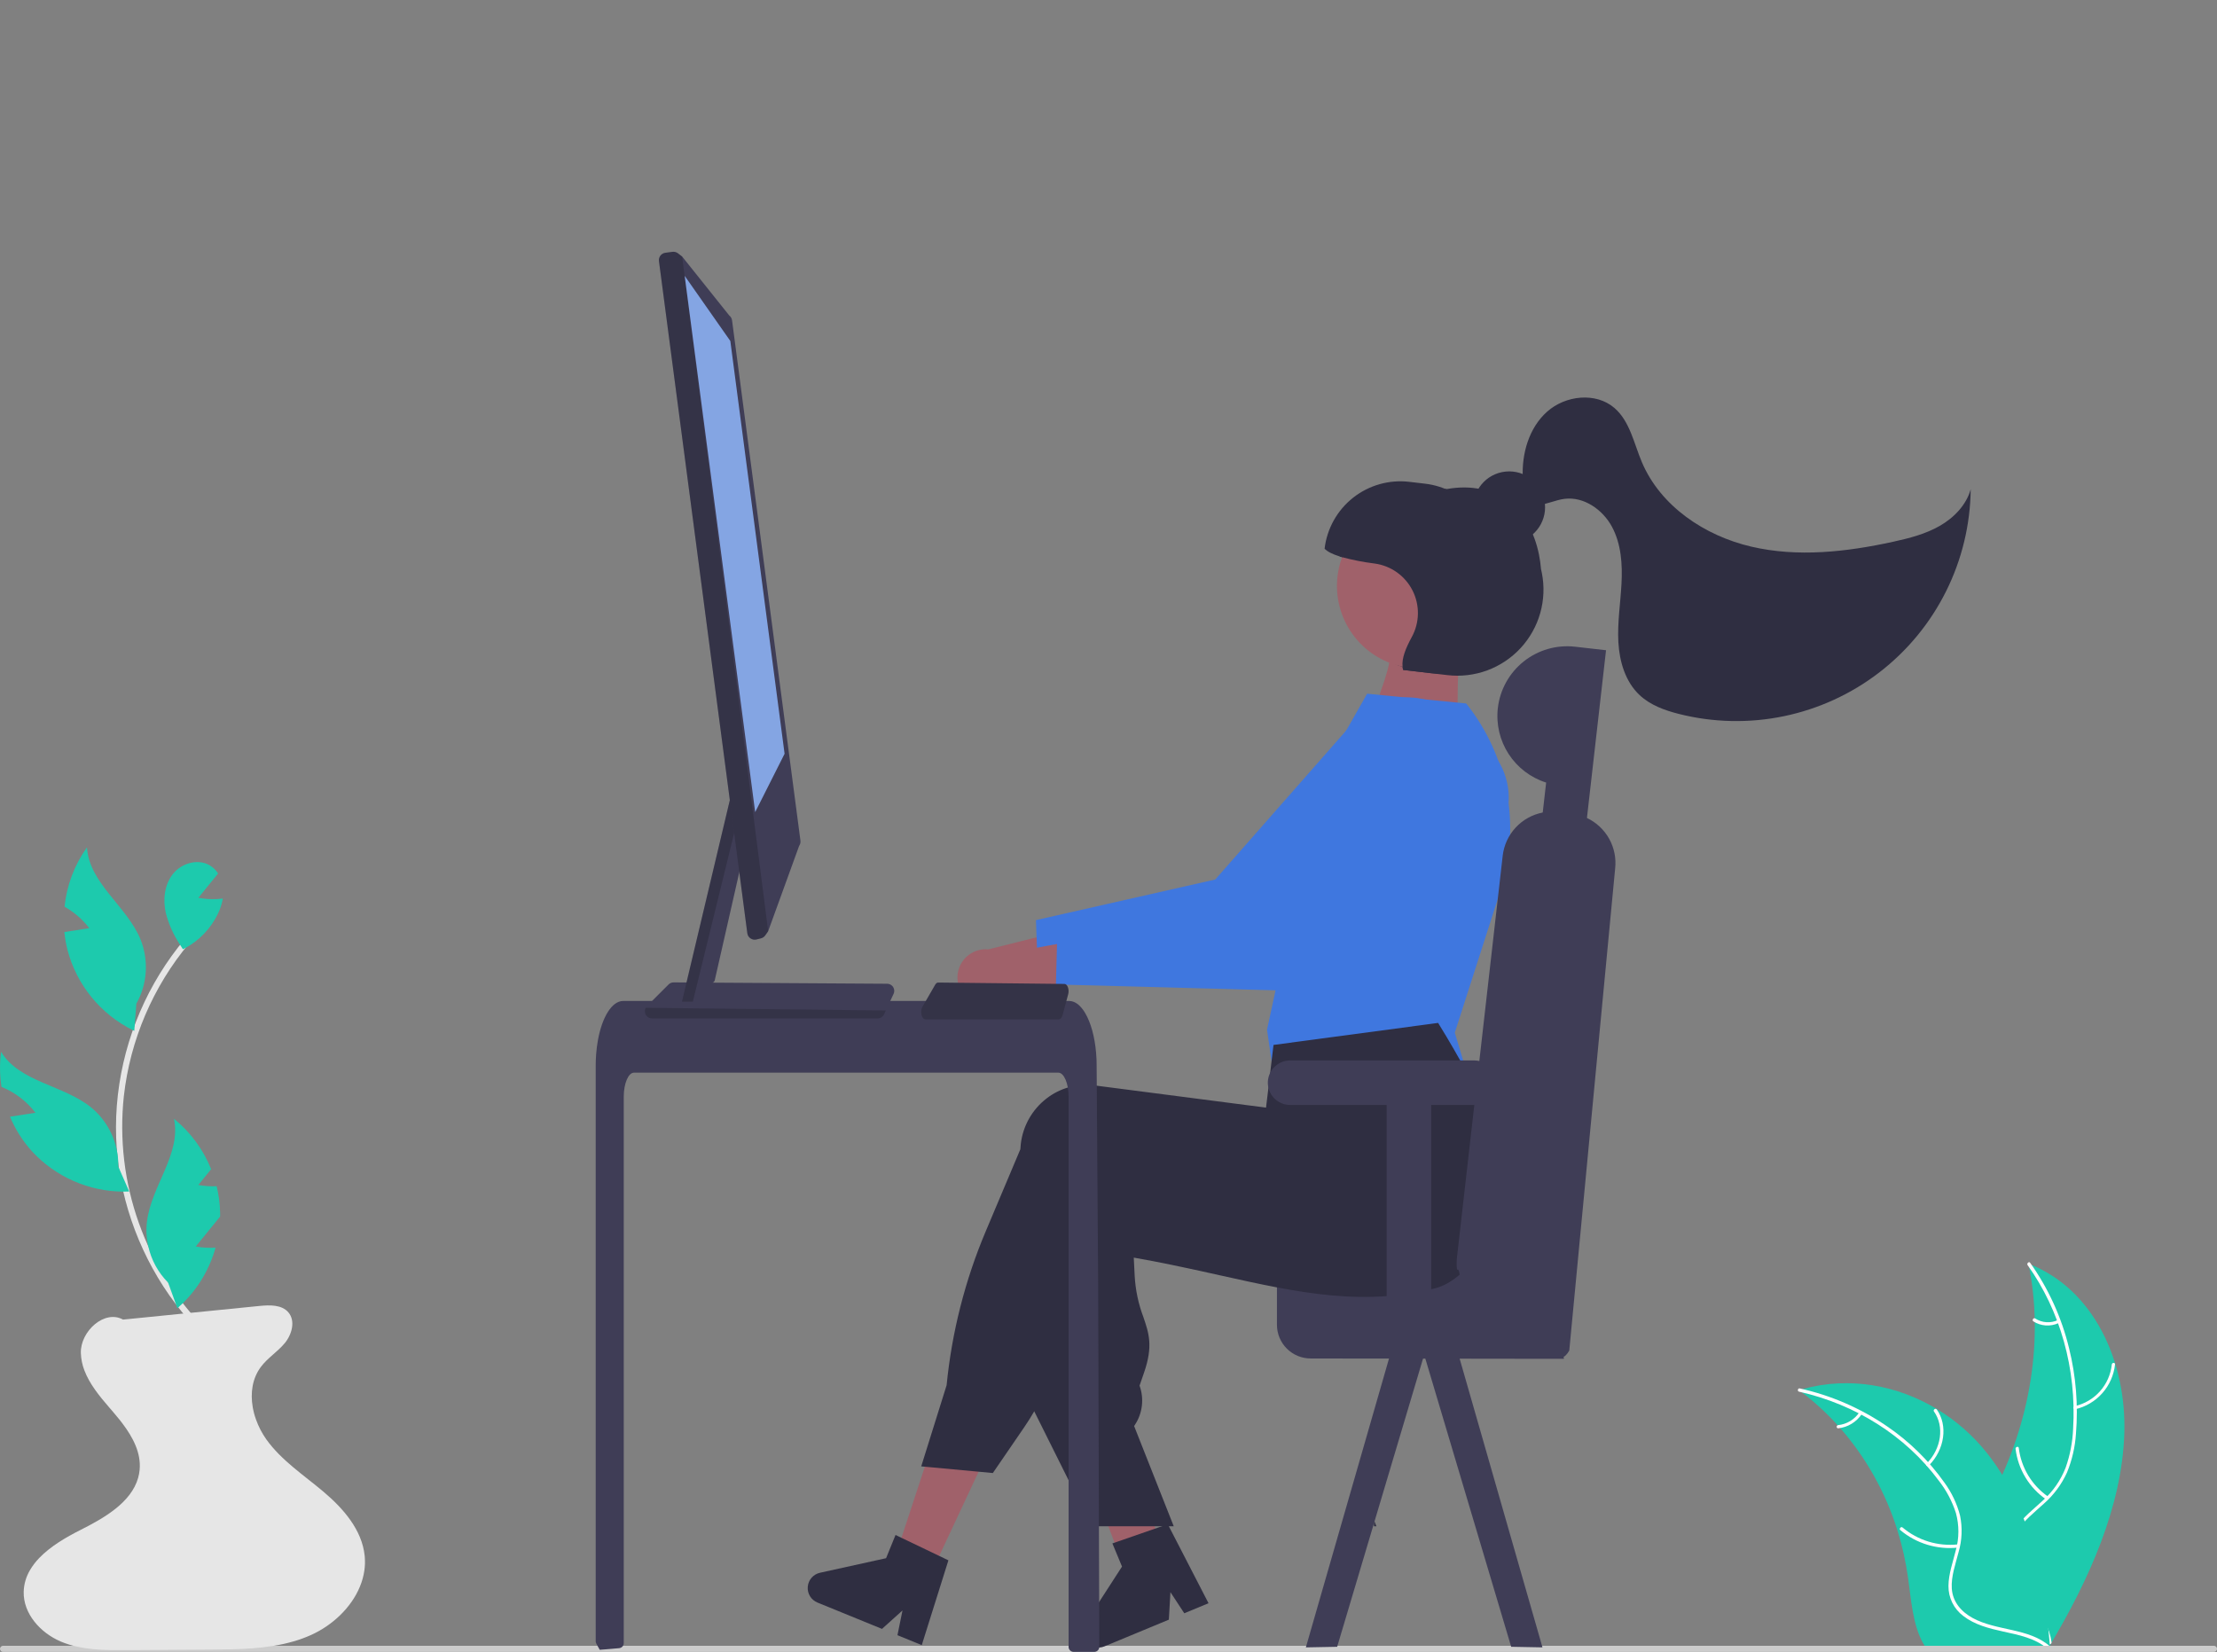 <svg width="361" height="269" viewBox="0 0 361 269" fill="none" xmlns="http://www.w3.org/2000/svg">
<rect x="0" y="0" width="361" height="269" fill="#808080" stroke="none"/>
<g clip-path="url(#clip0_346_6502)">
<path d="M345.906 233.504C346.304 221.631 340.871 209.833 330.301 205.788C332.82 217.922 330.682 231.572 324.386 243.556C321.934 248.224 318.751 253.227 319.625 257.988C320.169 260.95 322.274 263.245 324.801 264.701C327.329 266.157 330.273 266.88 333.181 267.59L333.696 268.095C340.186 257.259 345.508 245.377 345.906 233.504Z" fill="#1DCAAD"/>
<path d="M330.156 206.01C335.454 213.413 338.157 222.906 337.571 232.669C337.485 234.83 337.074 236.966 336.351 239.005C335.553 241.05 334.286 242.878 332.651 244.343C331.14 245.751 329.454 247.039 328.264 248.745C327.676 249.578 327.262 250.52 327.047 251.517C326.832 252.513 326.82 253.543 327.012 254.544C327.455 256.917 328.757 258.867 330.103 260.719C331.598 262.777 333.187 264.885 333.537 267.584C333.579 267.911 334.099 267.754 334.057 267.428C333.448 262.731 329.378 260 327.897 255.754C327.206 253.772 327.144 251.485 328.405 249.427C329.507 247.628 331.245 246.299 332.785 244.884C334.401 243.471 335.695 241.729 336.58 239.773C337.401 237.766 337.892 235.638 338.035 233.474C338.417 228.804 338.037 224.103 336.911 219.555C335.702 214.548 333.546 209.819 330.562 205.621C330.379 205.365 329.974 205.756 330.156 206.01L330.156 206.01Z" fill="white"/>
<path d="M337.929 229.482C339.632 229.088 341.17 228.174 342.329 226.865C343.488 225.557 344.21 223.92 344.395 222.182C344.421 221.844 343.898 221.861 343.871 222.2C343.701 223.818 343.029 225.342 341.948 226.558C340.866 227.775 339.431 228.621 337.844 228.979C337.811 228.984 337.779 228.996 337.75 229.014C337.721 229.031 337.696 229.055 337.676 229.082C337.656 229.109 337.642 229.14 337.635 229.173C337.627 229.206 337.626 229.24 337.631 229.274C337.637 229.307 337.649 229.339 337.667 229.367C337.685 229.396 337.709 229.421 337.737 229.44C337.764 229.459 337.796 229.473 337.829 229.48C337.862 229.487 337.896 229.488 337.929 229.482V229.482Z" fill="white"/>
<path d="M333.498 243.717C332.187 242.807 331.083 241.63 330.26 240.263C329.437 238.895 328.912 237.369 328.721 235.784C328.677 235.458 328.157 235.615 328.201 235.941C328.403 237.589 328.952 239.176 329.812 240.597C330.673 242.018 331.824 243.24 333.191 244.183C333.452 244.361 333.758 243.894 333.498 243.717Z" fill="white"/>
<path d="M335.103 214.957C334.514 215.234 333.864 215.356 333.214 215.311C332.565 215.267 331.938 215.057 331.392 214.701C331.133 214.52 330.827 214.987 331.084 215.167C331.689 215.557 332.382 215.788 333.099 215.839C333.816 215.89 334.535 215.76 335.188 215.46C335.257 215.437 335.315 215.392 335.355 215.333C335.394 215.273 335.412 215.201 335.406 215.13C335.4 215.097 335.387 215.066 335.368 215.039C335.349 215.012 335.324 214.99 335.295 214.973C335.266 214.957 335.234 214.947 335.201 214.944C335.168 214.941 335.135 214.946 335.103 214.957Z" fill="white"/>
<path d="M292.932 226.372C293.089 226.49 293.247 226.609 293.404 226.732C295.509 228.334 297.46 230.129 299.23 232.094C299.37 232.244 299.509 232.397 299.643 232.551C303.885 237.399 307.062 243.082 308.968 249.235C309.75 251.744 310.325 254.312 310.69 256.915C311.2 260.544 311.457 264.56 313.124 267.55C313.293 267.863 313.485 268.164 313.696 268.45L332.944 268.777C332.991 268.756 333.038 268.739 333.085 268.717L333.848 268.766C333.839 268.628 333.826 268.485 333.817 268.347C333.812 268.266 333.802 268.186 333.797 268.106C333.793 268.052 333.788 267.999 333.787 267.95C333.785 267.932 333.783 267.914 333.781 267.901C333.78 267.852 333.774 267.807 333.772 267.762C333.703 266.964 333.63 266.166 333.548 265.367C333.549 265.363 333.549 265.363 333.545 265.358C332.916 259.278 331.761 253.269 329.696 247.757C329.634 247.591 329.572 247.421 329.501 247.255C328.565 244.795 327.404 242.426 326.034 240.178C325.287 238.961 324.469 237.789 323.585 236.667C321.299 233.778 318.508 231.325 315.349 229.429C309.023 225.626 301.252 224.077 293.521 226.204C293.324 226.258 293.13 226.313 292.932 226.372Z" fill="#1DCAAD"/>
<path d="M292.937 226.62C302.123 228.683 310.289 233.814 315.712 241.136C316.943 242.711 317.883 244.493 318.49 246.397C319.03 248.381 319.024 250.473 318.471 252.453C317.994 254.376 317.288 256.318 317.274 258.259C317.263 259.209 317.477 260.148 317.898 260.999C318.319 261.85 318.936 262.59 319.697 263.157C321.534 264.58 323.87 265.181 326.187 265.685C328.76 266.244 331.446 266.783 333.398 268.497C333.635 268.705 333.998 268.277 333.762 268.069C330.366 265.088 325.108 265.612 321.216 263.482C319.4 262.488 317.953 260.894 317.814 258.66C317.693 256.706 318.419 254.703 318.919 252.758C319.484 250.824 319.567 248.78 319.161 246.806C318.661 244.868 317.796 243.042 316.612 241.428C314.041 237.799 310.835 234.666 307.148 232.18C302.88 229.277 298.099 227.212 293.059 226.096C292.741 226.024 292.621 226.549 292.937 226.62Z" fill="white"/>
<path d="M314.09 238.644C316.674 236.029 317.211 232.118 315.36 229.508C315.177 229.251 314.725 229.581 314.907 229.839C316.642 232.284 316.125 235.893 313.709 238.337C313.454 238.594 313.837 238.9 314.09 238.644V238.644Z" fill="white"/>
<path d="M318.838 251.492C317.222 251.669 315.586 251.516 314.031 251.042C312.475 250.568 311.033 249.783 309.79 248.735C309.552 248.528 309.189 248.956 309.426 249.162C310.722 250.251 312.225 251.065 313.846 251.554C315.466 252.044 317.168 252.2 318.85 252.011C319.19 251.98 319.176 251.46 318.839 251.492L318.838 251.492Z" fill="white"/>
<path d="M302.753 229.998C302.368 230.574 301.861 231.059 301.267 231.417C300.674 231.775 300.008 231.998 299.319 232.07C298.98 232.097 298.994 232.617 299.331 232.589C300.092 232.507 300.827 232.26 301.484 231.865C302.141 231.471 302.704 230.938 303.134 230.305C303.181 230.254 303.206 230.188 303.204 230.119C303.202 230.051 303.174 229.986 303.126 229.937C303.068 229.898 302.997 229.882 302.928 229.893C302.858 229.905 302.796 229.942 302.753 229.998V229.998Z" fill="white"/>
<path d="M223.73 247.546L224.123 248.54H223.73V247.546Z" fill="#2F2E41"/>
<path d="M361 268.503C361 268.568 360.987 268.633 360.962 268.694C360.938 268.754 360.901 268.809 360.855 268.855C360.809 268.901 360.754 268.938 360.693 268.963C360.633 268.987 360.568 269 360.503 269H0.497C0.365 269 0.239 268.948 0.146 268.854C0.052 268.761 0 268.635 0 268.503C0 268.371 0.052 268.245 0.146 268.152C0.239 268.059 0.365 268.006 0.497 268.006H360.503C360.568 268.006 360.633 268.019 360.693 268.044C360.754 268.069 360.809 268.105 360.855 268.151C360.901 268.198 360.938 268.252 360.962 268.313C360.987 268.373 361 268.438 361 268.503Z" fill="#CCCCCC"/>
<path d="M59.34 255.679C58.839 259.37 56.33 262.701 53.103 264.876C52.334 265.396 51.522 265.85 50.677 266.233C49.748 266.653 48.789 267.004 47.809 267.285C43.509 268.542 38.862 268.596 34.34 268.621C29.769 268.651 25.198 268.68 20.63 268.709C17.026 268.73 13.307 268.73 9.979 267.348C9.929 267.33 9.881 267.309 9.833 267.285C6.564 265.874 3.779 262.772 3.859 259.224C3.89 257.973 4.244 256.753 4.886 255.679C5.31 254.958 5.82 254.29 6.405 253.692C8.217 251.813 10.731 250.339 13.085 249.154C16.968 247.204 21.356 244.674 22.492 240.666C22.611 240.244 22.692 239.812 22.734 239.376C23.001 236.62 21.661 234.086 19.953 231.819C19.786 231.594 19.611 231.368 19.431 231.143C19.047 230.663 18.651 230.191 18.258 229.74C18.091 229.548 17.924 229.352 17.753 229.155C16.175 227.327 14.584 225.373 13.753 223.189C13.396 222.275 13.197 221.307 13.165 220.325C13.073 216.781 17.035 213.211 20.032 214.885C21.502 214.743 22.972 214.597 24.441 214.447C26.245 214.268 28.04 214.088 29.84 213.904H29.844C30.249 213.871 30.645 213.829 31.042 213.787C34.787 213.416 38.529 213.041 42.269 212.664C43.93 212.501 45.884 212.439 46.965 213.716C48.143 215.111 47.533 217.315 46.368 218.722C45.204 220.125 43.588 221.119 42.494 222.572C41.079 224.45 40.749 226.826 41.154 229.155C41.271 229.832 41.447 230.497 41.68 231.143C42.089 232.296 42.655 233.388 43.362 234.387C45.817 237.827 49.454 240.198 52.681 242.924C55.913 245.655 58.935 249.12 59.378 253.32C59.39 253.441 59.403 253.566 59.407 253.692C59.454 254.355 59.431 255.021 59.34 255.679Z" fill="#E6E6E6"/>
<path d="M33.084 217.451C29.826 214.232 27.052 210.56 24.846 206.547C22.647 202.554 21.022 198.271 20.021 193.824C19.006 189.311 18.67 184.672 19.023 180.06C19.757 170.667 23.228 161.695 29.007 154.254C29.36 153.801 29.721 153.355 30.091 152.916C30.503 152.426 31.204 153.132 30.794 153.62C24.897 160.691 21.203 169.335 20.168 178.484C19.419 185.476 20.255 192.545 22.613 199.169C24.971 205.793 28.79 211.801 33.788 216.747C34.244 217.198 33.541 217.901 33.084 217.451V217.451Z" fill="#E6E6E6"/>
<path d="M28.606 155.098C29.009 154.948 29.403 154.776 29.787 154.583C29.807 154.613 29.826 154.643 29.845 154.673L28.606 155.098Z" fill="#E6E6E6"/>
<path d="M36.285 146.324C36.122 147.236 35.828 148.119 35.413 148.946C34.264 151.252 32.435 153.15 30.173 154.382C30.048 154.449 29.918 154.52 29.789 154.582C29.634 154.34 29.476 154.098 29.325 153.856C28.26 152.269 27.472 150.513 26.996 148.662C26.511 146.487 26.774 144.045 28.169 142.304C29.559 140.563 32.214 139.782 34.139 140.909C34.695 141.241 35.166 141.697 35.517 142.241C35.325 142.479 35.133 142.713 34.941 142.951C34.924 142.973 34.906 142.994 34.886 143.013C34.719 143.222 34.548 143.427 34.381 143.635C33.684 144.491 32.991 145.351 32.294 146.203C33.276 146.384 34.276 146.452 35.275 146.408C35.354 146.403 35.438 146.399 35.517 146.395C35.772 146.378 36.03 146.358 36.285 146.324Z" fill="#1DCAAD"/>
<path d="M22.203 163.446L21.936 166.928L21.865 167.871C21.79 167.834 21.71 167.796 21.635 167.758C19.038 166.469 16.746 164.641 14.912 162.395C13.079 160.15 11.745 157.539 11.001 154.737C10.753 153.765 10.578 152.775 10.479 151.777C11.832 151.568 13.189 151.355 14.542 151.146C13.447 149.722 12.075 148.533 10.509 147.652C10.866 144.167 12.125 140.836 14.162 137.987C14.512 143.823 20.625 147.535 22.863 152.933C23.549 154.622 23.846 156.445 23.732 158.265C23.618 160.085 23.095 161.855 22.203 163.446Z" fill="#1DCAAD"/>
<path d="M21.043 194.027C20.717 194.044 20.391 194.052 20.07 194.048C17.291 194.031 14.546 193.446 12.002 192.329C9.457 191.213 7.168 189.589 5.274 187.556C3.74 185.877 2.507 183.946 1.629 181.849C1.658 181.845 1.683 181.841 1.712 181.836C3.065 181.628 4.422 181.415 5.775 181.206C4.338 179.334 2.429 177.878 0.243 176.989C-0.053 175.103 -0.075 173.183 0.176 171.29C3.232 176.271 10.376 176.672 14.889 180.379C17.041 182.173 18.508 184.655 19.043 187.406C19.176 188.085 19.247 188.776 19.256 189.468C19.26 189.635 19.26 189.798 19.256 189.961L19.356 190.186L21.043 194.027Z" fill="#1DCAAD"/>
<path d="M34.469 199.793C33.605 200.853 32.741 201.922 31.876 202.983C32.939 203.178 34.021 203.242 35.099 203.175C34.142 206.604 32.304 209.723 29.768 212.222C29.53 212.456 29.284 212.685 29.033 212.902C28.983 212.948 28.929 212.994 28.879 213.04L28.653 212.401L28.649 212.397L27.372 208.861C25.751 207.231 24.628 205.173 24.136 202.928V202.92C23.837 201.606 23.767 200.25 23.931 198.912C24.645 193.113 29.547 187.898 28.328 182.183C31.014 184.358 33.098 187.186 34.381 190.395C33.684 191.251 32.991 192.111 32.294 192.963C33.277 193.143 34.277 193.212 35.275 193.167C35.624 194.581 35.815 196.029 35.843 197.484C35.847 197.693 35.847 197.897 35.843 198.106C35.404 198.649 34.962 199.188 34.523 199.73C34.507 199.752 34.488 199.773 34.469 199.793Z" fill="#1DCAAD"/>
<path d="M254.208 220.021C254.248 219.975 253.941 219.936 253.373 219.904V200.816H225.818V202.352H213.414C211.959 202.354 210.565 202.932 209.536 203.961C208.508 204.989 207.929 206.384 207.928 207.838V215.733C207.929 217.188 208.507 218.582 209.536 219.611C210.564 220.639 211.959 221.218 213.414 221.219L226.127 221.235L231.709 221.244H232.093L237.679 221.252L253.281 221.273H254.625C254.821 221.052 254.02 220.242 254.208 220.021Z" fill="#3F3D56"/>
<path d="M151.121 257.251L145.438 254.533L153.245 230.775L161.634 234.787L151.121 257.251Z" fill="#A0616A"/>
<path d="M189.227 253.421C188.814 253.68 188.4 253.935 187.983 254.189C187.152 254.699 186.313 255.2 185.474 255.692C185.052 255.939 184.626 256.185 184.204 256.427V256.44L184.179 256.444L184.171 256.448L183.528 256.607L182.605 254.168L182.18 253.045L181.578 251.455L180.476 248.545L174.673 233.223L183.695 230.997L184.033 232.379H184.037L184.204 233.064L187.357 245.848L188 248.461L188.02 248.541L188.409 250.102L188.743 251.455L189.114 252.966L189.227 253.421Z" fill="#A0616A"/>
<path d="M243.047 199.613C242.475 200.532 241.891 201.446 241.302 202.352C240.208 204.039 239.085 205.7 237.933 207.337C237.933 207.341 237.929 207.341 237.925 207.345C237.252 207.968 236.51 208.51 235.712 208.961C235.678 208.986 235.641 209.003 235.607 209.024C235.02 209.348 234.395 209.599 233.745 209.771C233.512 209.829 233.274 209.888 233.04 209.946C232.197 210.147 231.362 210.318 230.531 210.468C229.053 210.731 227.591 210.919 226.139 211.036C226.022 211.049 225.905 211.057 225.788 211.065C219.813 211.504 213.998 210.798 207.927 209.642C204.93 209.074 201.869 208.393 198.7 207.688C197.665 207.454 196.626 207.224 195.573 206.995C195.494 206.978 195.411 206.957 195.327 206.94C193.824 206.611 192.296 206.285 190.73 205.963C188.76 205.558 186.727 205.166 184.614 204.794L184.764 207.771C184.889 210.061 185.365 212.318 186.175 214.464C187.077 217.102 187.791 219.19 186.284 223.536L185.558 225.64C185.934 226.685 186.063 227.803 185.935 228.906C185.807 230.009 185.425 231.068 184.819 231.998L184.672 232.22L190.73 247.546L191.123 248.54H188.021L184.205 248.544H177.738L168.407 229.823L167.96 228.93V228.884L168.924 192.908C168.937 192.591 168.962 192.27 169.004 191.952C169.174 190.51 169.629 189.116 170.344 187.851C171.059 186.587 172.018 185.477 173.166 184.588C174.266 183.728 175.526 183.095 176.873 182.727C178.22 182.359 179.626 182.262 181.011 182.442L184.205 182.855L190.73 183.698L195.327 184.295L195.419 184.308L208.975 186.061L209.948 182.095L210.127 182.028L215.835 179.937L235.574 172.701L235.624 172.685L236.923 172.209L237.077 172.459C237.123 172.534 237.169 172.61 237.211 172.685C238.494 174.985 239.539 177.411 240.329 179.924C241.659 184.029 242.753 188.207 243.607 192.437C243.644 192.62 243.678 192.787 243.707 192.938L243.72 192.983C243.732 193.054 243.74 193.1 243.745 193.113C244.2 195.008 243.882 197.321 243.047 199.613Z" fill="#2F2E41"/>
<path d="M152.937 253.372L146.787 250.424L145.822 249.961L144.282 253.743L133.527 256.111C132.995 256.227 132.515 256.511 132.156 256.92C131.796 257.329 131.578 257.842 131.531 258.385C131.484 258.927 131.612 259.47 131.896 259.935C132.18 260.399 132.605 260.76 133.109 260.966L143.618 265.254L146.954 262.252L146.136 266.281L150.093 267.897L154.431 254.09L152.937 253.372Z" fill="#2F2E41"/>
<path d="M217.734 268.168L212.637 268.264L226.804 219.05L231.901 220.624L217.734 268.168Z" fill="#3F3D56"/>
<path d="M251.164 268.262L246.07 268.166L232.092 221.244L231.9 220.626L235.169 219.616C235.817 219.628 236.489 219.636 237.182 219.645L237.679 221.252L251.164 268.262Z" fill="#3F3D56"/>
<path d="M188.588 248.752L182.144 250.985L181.133 251.334L182.7 255.106L176.723 264.355C176.427 264.812 176.285 265.352 176.318 265.895C176.351 266.439 176.556 266.957 176.905 267.375C177.253 267.794 177.727 268.09 178.255 268.22C178.784 268.35 179.34 268.308 179.843 268.099L190.327 263.752L190.585 259.272L192.839 262.71L196.788 261.074L190.155 248.211L188.588 248.752Z" fill="#2F2E41"/>
<path d="M159.007 163.53C159.638 163.752 160.31 163.833 160.976 163.767C161.642 163.701 162.285 163.49 162.86 163.149C163.436 162.807 163.929 162.344 164.306 161.791C164.683 161.238 164.934 160.609 165.042 159.949L181.065 157.159L175.271 151.006L160.943 154.599C159.822 154.492 158.7 154.799 157.791 155.464C156.881 156.128 156.247 157.103 156.008 158.204C155.769 159.305 155.943 160.455 156.495 161.437C157.048 162.419 157.942 163.163 159.007 163.53L159.007 163.53Z" fill="#A0616A"/>
<path d="M237.525 107.691C237.525 107.691 236.792 120.097 238.329 121.701C239.866 123.305 222.523 118.702 222.523 118.702C222.523 118.702 226.833 108.099 226.231 106.829C225.629 105.559 237.525 107.691 237.525 107.691Z" fill="#A0616A"/>
<path d="M169.042 159.403L168.685 149.834L197.881 143.222L220.502 117.484C221.62 116.212 223.005 115.202 224.557 114.525C226.11 113.848 227.792 113.521 229.485 113.568C231.179 113.614 232.841 114.033 234.354 114.794C235.867 115.555 237.194 116.64 238.241 117.971C240.128 120.378 240.984 123.436 240.62 126.474C240.256 129.511 238.702 132.28 236.299 134.173L205.955 158.024L169.042 159.403Z" fill="#3F77DF"/>
<path d="M238.8 114.631L238.741 114.557L222.613 112.965L211.716 132.16C202.349 143.612 209.155 151.509 209.563 152.683L206.312 167.674L207.04 172.692L207.404 174.182L244.518 193.575L236.89 168.162L244.338 144.987C245.99 139.863 246.348 134.41 245.382 129.114C244.416 123.817 242.155 118.842 238.8 114.631Z" fill="#3F77DF"/>
<path d="M246.895 88.339C250.059 87.703 252.11 84.622 251.474 81.457C250.838 78.292 247.757 76.242 244.592 76.878C241.427 77.514 239.377 80.595 240.013 83.76C240.649 86.924 243.73 88.975 246.895 88.339Z" fill="#2F2E41"/>
<path d="M315.851 85.64C313.531 86.969 310.901 87.644 308.289 88.216C300.69 89.88 292.737 90.783 285.161 89.016C277.586 87.248 270.403 82.439 267.36 75.28C266.048 72.195 265.406 68.593 262.857 66.415C259.833 63.828 254.91 64.382 251.935 67.024C248.959 69.666 247.759 73.885 247.962 77.859L247.048 80.34C247.365 81.754 249.093 82.39 250.535 82.239C251.977 82.088 253.321 81.412 254.76 81.233C257.913 80.84 260.979 82.988 262.484 85.787C263.988 88.585 264.2 91.897 264.031 95.069C263.863 98.242 263.347 101.408 263.524 104.58C263.701 107.753 264.674 111.039 266.997 113.206C268.74 114.833 271.069 115.676 273.381 116.26C278.978 117.674 284.824 117.8 290.477 116.628C296.13 115.455 301.444 113.016 306.018 109.493C310.592 105.97 314.307 101.456 316.884 96.289C319.461 91.123 320.832 85.439 320.895 79.666C320.176 82.241 318.171 84.311 315.851 85.64Z" fill="#2F2E41"/>
<path d="M243.881 186.355C243.818 186.088 243.739 185.817 243.655 185.554C242.993 183.562 242.22 181.607 241.342 179.7C240.357 177.529 239.176 175.204 237.769 172.686C237.088 171.467 236.356 170.2 235.573 168.883C235.18 168.223 234.772 167.551 234.349 166.867C234.333 166.835 234.315 166.804 234.295 166.775L234.174 166.574L214.643 169.188L207.37 170.161L206.936 173.784L206.832 174.682C206.828 174.682 206.828 174.682 206.832 174.686L206.54 177.133V177.137L206.151 180.368L206.118 180.364L195.326 178.966L184.203 177.525L178.229 176.753C176.844 176.572 175.438 176.669 174.091 177.038C172.744 177.406 171.484 178.039 170.384 178.899C169.236 179.789 168.277 180.898 167.562 182.163C166.848 183.427 166.392 184.821 166.222 186.263C166.184 186.556 166.159 186.856 166.146 187.153L160.51 200.508C157.137 208.496 154.99 216.946 154.139 225.575L150.006 238.789L150.595 238.843L159.354 239.657L161.667 239.874L166.76 232.439C167.34 231.591 167.892 230.718 168.405 229.825C169.251 228.366 170.002 226.854 170.655 225.299L181.673 199.081C182.525 199.227 183.368 199.366 184.203 199.498C188.065 200.124 191.773 200.635 195.326 201.03C206.878 202.32 216.881 202.421 225.786 201.327C228.287 201.022 230.705 200.621 233.038 200.124C233.894 199.945 234.739 199.751 235.573 199.544C235.769 199.498 235.961 199.452 236.153 199.402C237.878 198.957 239.465 198.086 240.767 196.87C242.068 195.653 243.045 194.13 243.605 192.438C244.275 190.478 244.37 188.368 243.881 186.355Z" fill="#2F2E41"/>
<path d="M243.674 176.309C243.674 177.043 243.452 177.76 243.036 178.365C242.62 178.97 242.03 179.435 241.345 179.699C241.02 179.823 240.678 179.899 240.33 179.924C240.238 179.933 240.142 179.937 240.051 179.937H233.041V213.946C232.936 214.084 232.828 214.222 232.719 214.359C232.118 215.128 231.508 215.896 230.891 216.651C230.757 216.818 230.623 216.981 230.494 217.144C230.289 217.39 230.089 217.637 229.889 217.879C229.818 217.962 229.751 218.042 229.684 218.125C229.342 218.534 228.999 218.943 228.649 219.353V219.357C228.644 219.361 228.644 219.361 228.644 219.365L228.469 219.565C228.189 219.895 227.91 220.229 227.622 220.559C227.23 220.342 226.884 220.051 226.603 219.703C226.428 219.494 226.28 219.264 226.16 219.019C226.156 219.014 226.156 219.01 226.152 219.002C226.147 218.992 226.143 218.983 226.139 218.973C225.905 218.484 225.785 217.949 225.789 217.407V179.937H210.074C209.61 179.94 209.15 179.85 208.721 179.674C208.18 179.458 207.699 179.114 207.32 178.672C206.94 178.23 206.674 177.703 206.542 177.135V177.131C206.346 176.307 206.45 175.44 206.834 174.685C206.83 174.68 206.83 174.68 206.834 174.68C206.996 174.351 207.212 174.05 207.473 173.791V173.787C207.473 173.783 207.473 173.783 207.477 173.779C207.815 173.433 208.219 173.158 208.665 172.97C209.111 172.782 209.59 172.685 210.074 172.685H240.051C241.011 172.685 241.933 173.067 242.612 173.747C243.292 174.426 243.674 175.348 243.674 176.309Z" fill="#3F3D56"/>
<path d="M255.529 219.933C254.716 221.323 253.976 221.327 253.27 220.516C252.895 220.047 252.584 219.531 252.343 218.982C250.025 214.1 247.918 202.67 244.513 206.964C243.841 207.812 243.157 208.654 242.47 209.488C241.192 211.04 239.862 212.72 238.532 214.216C238.531 214.22 238.554 214.063 238.549 214.067C237.893 214.807 237.997 208.802 237.597 207.143C237.512 206.784 237.404 206.629 237.26 206.785C237.236 206.623 237.217 206.461 237.206 206.296C237.186 206.037 237.181 205.776 237.19 205.517C237.196 205.278 237.211 205.036 237.239 204.791L244.688 139.354C244.885 137.639 245.623 136.033 246.796 134.767C247.968 133.501 249.514 132.641 251.208 132.314C252.011 132.166 252.831 132.136 253.642 132.225L255.87 132.479C256.749 132.579 257.606 132.824 258.405 133.204L258.409 133.205C259.937 133.928 261.2 135.11 262.023 136.586C262.845 138.062 263.186 139.758 262.998 141.438L255.529 219.933Z" fill="#3F3D56"/>
<path d="M256.471 105.313C254.988 105.144 253.487 105.269 252.053 105.68C250.619 106.092 249.279 106.782 248.112 107.711C246.944 108.64 245.971 109.79 245.248 111.095C244.524 112.4 244.065 113.834 243.897 115.317L243.897 115.317C243.599 117.936 244.221 120.577 245.656 122.788C247.091 124.998 249.25 126.642 251.763 127.436L249.661 145.9L256.867 146.72L261.515 105.887L256.471 105.313Z" fill="#3F3D56"/>
<path d="M250.928 92.685C250.976 92.884 251.021 93.084 251.06 93.281C251.492 95.449 251.405 97.689 250.806 99.817C250.206 101.946 249.112 103.902 247.612 105.527C246.112 107.151 244.249 108.398 242.175 109.165C240.101 109.931 237.875 110.196 235.678 109.938L232.988 109.623C232.966 109.619 232.94 109.62 232.918 109.616L228.482 109.093C228.433 108.92 228.4 108.743 228.384 108.563C221.642 107.159 228.475 96.72 229.292 89.746C229.419 88.66 218.172 91.712 218.537 90.732C218.406 90.694 218.275 90.657 218.152 90.618C219.467 87.192 221.843 84.276 224.933 82.296C228.022 80.317 231.664 79.376 235.326 79.613C235.42 79.615 235.52 79.625 235.615 79.631C243.743 78.207 249.124 82.989 250.595 90.308C250.752 91.093 250.863 91.887 250.928 92.685Z" fill="#2F2E41"/>
<path d="M244.5 96.975C244.082 100.516 242.275 103.747 239.476 105.957C236.677 108.167 233.116 109.175 229.574 108.759C229.173 108.712 228.776 108.647 228.385 108.563C225.099 107.875 222.19 105.982 220.23 103.256C218.269 100.531 217.399 97.171 217.791 93.837C217.914 92.776 218.165 91.733 218.538 90.732C219.681 87.647 221.916 85.088 224.818 83.54C227.721 81.992 231.091 81.562 234.289 82.331C237.488 83.1 240.294 85.015 242.175 87.714C244.057 90.413 244.884 93.707 244.5 96.975Z" fill="#A0616A"/>
<path d="M232.988 109.623C232.966 109.619 232.941 109.619 232.919 109.615L228.483 109.093C228.434 108.92 228.401 108.742 228.385 108.563C228.233 107.168 228.907 105.539 229.887 103.73C230.52 102.572 230.861 101.278 230.882 99.958C230.903 98.639 230.602 97.335 230.007 96.157C229.411 94.98 228.538 93.965 227.463 93.2C226.387 92.435 225.142 91.944 223.835 91.767C223.797 91.762 223.759 91.757 223.721 91.751C221.972 91.533 220.24 91.192 218.538 90.732C218.407 90.694 218.276 90.656 218.153 90.617C216.998 90.253 216.13 89.831 215.688 89.35C215.878 87.73 216.386 86.163 217.182 84.739C217.977 83.315 219.046 82.061 220.326 81.051C221.606 80.04 223.073 79.291 224.643 78.847C226.212 78.403 227.854 78.272 229.474 78.463L232.047 78.764C235.292 79.142 238.255 80.787 240.291 83.342C242.239 84.219 243.942 85.742 245.419 87.647C252.841 97.202 244.988 110.976 232.988 109.623Z" fill="#2F2E41"/>
<path d="M162.659 163.787C163.275 164.049 163.941 164.172 164.609 164.149C165.278 164.126 165.933 163.957 166.53 163.653C167.126 163.349 167.648 162.919 168.06 162.391C168.471 161.864 168.762 161.252 168.912 160.6L185.081 158.844L179.693 152.332L165.165 154.998C164.053 154.819 162.914 155.054 161.963 155.659C161.013 156.264 160.317 157.196 160.008 158.279C159.7 159.363 159.799 160.522 160.287 161.537C160.776 162.552 161.62 163.352 162.659 163.787L162.659 163.787Z" fill="#A0616A"/>
<path d="M171.939 160.312L172.196 150.74L201.756 146.015L225.981 121.782C227.179 120.584 228.625 119.664 230.218 119.088C231.811 118.513 233.511 118.294 235.198 118.449C236.884 118.604 238.516 119.129 239.977 119.985C241.438 120.842 242.693 122.01 243.652 123.406C245.382 125.929 246.04 129.035 245.482 132.043C244.924 135.051 243.195 137.715 240.675 139.45L208.864 161.304L171.939 160.312Z" fill="#3F77DF"/>
<path d="M174.003 178.597C174.003 176.435 173.255 174.681 172.338 174.676H103.234C102.313 174.681 101.57 176.435 101.566 178.597V267.59C101.566 267.79 101.489 267.984 101.35 268.132C101.211 268.281 101.021 268.374 100.815 268.394C100.144 268.456 99.473 268.515 98.801 268.568C98.785 268.568 98.768 268.572 98.752 268.572C98.386 268.605 98.021 268.629 97.656 268.657H97.652C97.464 268.32 97.278 267.979 97.094 267.636C97.032 267.52 97 267.391 97 267.261V173.511C97 172.914 97.025 172.313 97.066 171.72C97.126 170.906 97.23 170.095 97.378 169.292C98.079 165.545 99.665 163.008 101.466 163H174.102C174.365 163.002 174.625 163.055 174.866 163.157C175.22 163.31 175.54 163.527 175.808 163.799C176.172 164.166 176.484 164.58 176.734 165.029C177.622 166.549 178.257 168.816 178.481 171.454C178.481 171.478 178.485 171.502 178.485 171.526C178.543 172.18 178.572 172.845 178.568 173.511L178.626 182.154L178.664 187.309L178.776 203.483L178.817 209.226L179 268.193C179 268.407 178.913 268.612 178.757 268.764C178.601 268.915 178.39 269 178.17 269H174.833C174.613 269 174.401 268.915 174.246 268.764C174.09 268.612 174.003 268.407 174.003 268.193L174.003 178.597Z" fill="#3F3D56"/>
<path d="M173.322 160.226L156.56 160.043L155.072 160.026L154.012 160.013L152.776 160H152.766C152.586 160.001 152.414 160.123 152.287 160.341L150.2 163.952C150.154 164.03 150.116 164.123 150.089 164.225C150.076 164.254 150.065 164.285 150.057 164.319C150.012 164.5 149.993 164.698 150.002 164.895C150.012 165.092 150.049 165.282 150.111 165.448C150.173 165.614 150.258 165.751 150.357 165.848C150.457 165.944 150.569 165.996 150.683 166H172.396C172.527 165.999 172.654 165.935 172.764 165.814C172.874 165.693 172.962 165.521 173.018 165.317L173.188 164.677L173.539 163.376L173.936 161.908C173.978 161.751 174 161.581 174 161.408C173.999 161.097 173.927 160.798 173.801 160.577C173.674 160.356 173.502 160.23 173.322 160.226Z" fill="#343347"/>
<path d="M121.198 138.456L116.362 159.73L113.273 163.114H111.044L120.231 124.435L120.685 131.006V131.01L121.198 138.456Z" fill="#3F3D56"/>
<path d="M144.466 160.197L116.101 160.017L113.584 160.001L111.789 159.988L109.697 159.976H109.68C109.377 159.976 109.086 160.096 108.87 160.31L105.338 163.842C105.26 163.919 105.196 164.009 105.15 164.109C105.128 164.137 105.11 164.168 105.096 164.201C105.02 164.378 104.988 164.572 105.004 164.765C105.02 164.957 105.083 165.143 105.188 165.306C105.293 165.468 105.436 165.602 105.605 165.697C105.774 165.791 105.963 165.842 106.157 165.846H142.901C143.121 165.845 143.337 165.782 143.523 165.663C143.709 165.545 143.858 165.377 143.953 165.178L144.241 164.551L144.834 163.278L145.506 161.842C145.578 161.689 145.615 161.522 145.614 161.353C145.613 161.049 145.492 160.757 145.277 160.54C145.062 160.324 144.771 160.201 144.466 160.197Z" fill="#3F3D56"/>
<path opacity="0.17" d="M144.241 164.55L143.951 165.179C143.857 165.378 143.709 165.546 143.523 165.664C143.337 165.782 143.122 165.845 142.902 165.846H106.157C105.963 165.843 105.774 165.792 105.605 165.698C105.436 165.603 105.293 165.469 105.188 165.307C105.084 165.144 105.021 164.958 105.005 164.766C104.989 164.573 105.021 164.38 105.098 164.202C105.111 164.169 105.129 164.138 105.151 164.11L144.241 164.55Z" fill="black"/>
<path opacity="0.17" d="M120.685 131.006V131.01L112.818 163.114H111.044L120.231 124.435L120.685 131.006Z" fill="black"/>
<path d="M130.338 136.888L119.203 52.174C119.162 51.856 118.997 51.568 118.744 51.372L111.078 41.778L110.389 41.248C110.134 41.055 109.813 40.969 109.496 41.01L108.344 41.164C108.026 41.205 107.737 41.371 107.542 41.625C107.346 41.878 107.259 42.199 107.3 42.517L118.84 130.292V130.296L119.545 135.665L120.384 142.04V142.048L121.687 151.968C121.708 152.138 121.765 152.301 121.855 152.447C121.945 152.593 122.066 152.717 122.209 152.811C122.349 152.908 122.509 152.974 122.676 153.004C122.844 153.034 123.016 153.028 123.182 152.987L123.912 152.803C124.192 152.731 124.438 152.562 124.605 152.327L124.931 151.864L125.081 151.647L130.125 137.744C130.302 137.496 130.378 137.19 130.338 136.888Z" fill="#3F3D56"/>
<path opacity="0.17" d="M111.077 41.779L125.083 151.648L124.931 151.863L124.606 152.326C124.439 152.561 124.193 152.73 123.913 152.802L123.182 152.986C123.016 153.027 122.843 153.032 122.676 153.002C122.508 152.972 122.348 152.907 122.207 152.811C122.066 152.715 121.947 152.59 121.857 152.445C121.768 152.3 121.71 152.137 121.687 151.968L107.302 42.519C107.261 42.201 107.347 41.879 107.542 41.625C107.737 41.371 108.025 41.204 108.343 41.163L109.498 41.011C109.655 40.99 109.815 41 109.967 41.041C110.12 41.082 110.263 41.153 110.388 41.25L111.077 41.779Z" fill="black"/>
<path d="M111.489 44.921L118.922 55.53L127.756 122.747L122.967 132.249L111.489 44.921Z" fill="#84A5E3"/>
</g>
<defs>
<clipPath id="clip0_346_6502">
<rect width="361" height="269" fill="white"/>
</clipPath>
</defs>
</svg>

